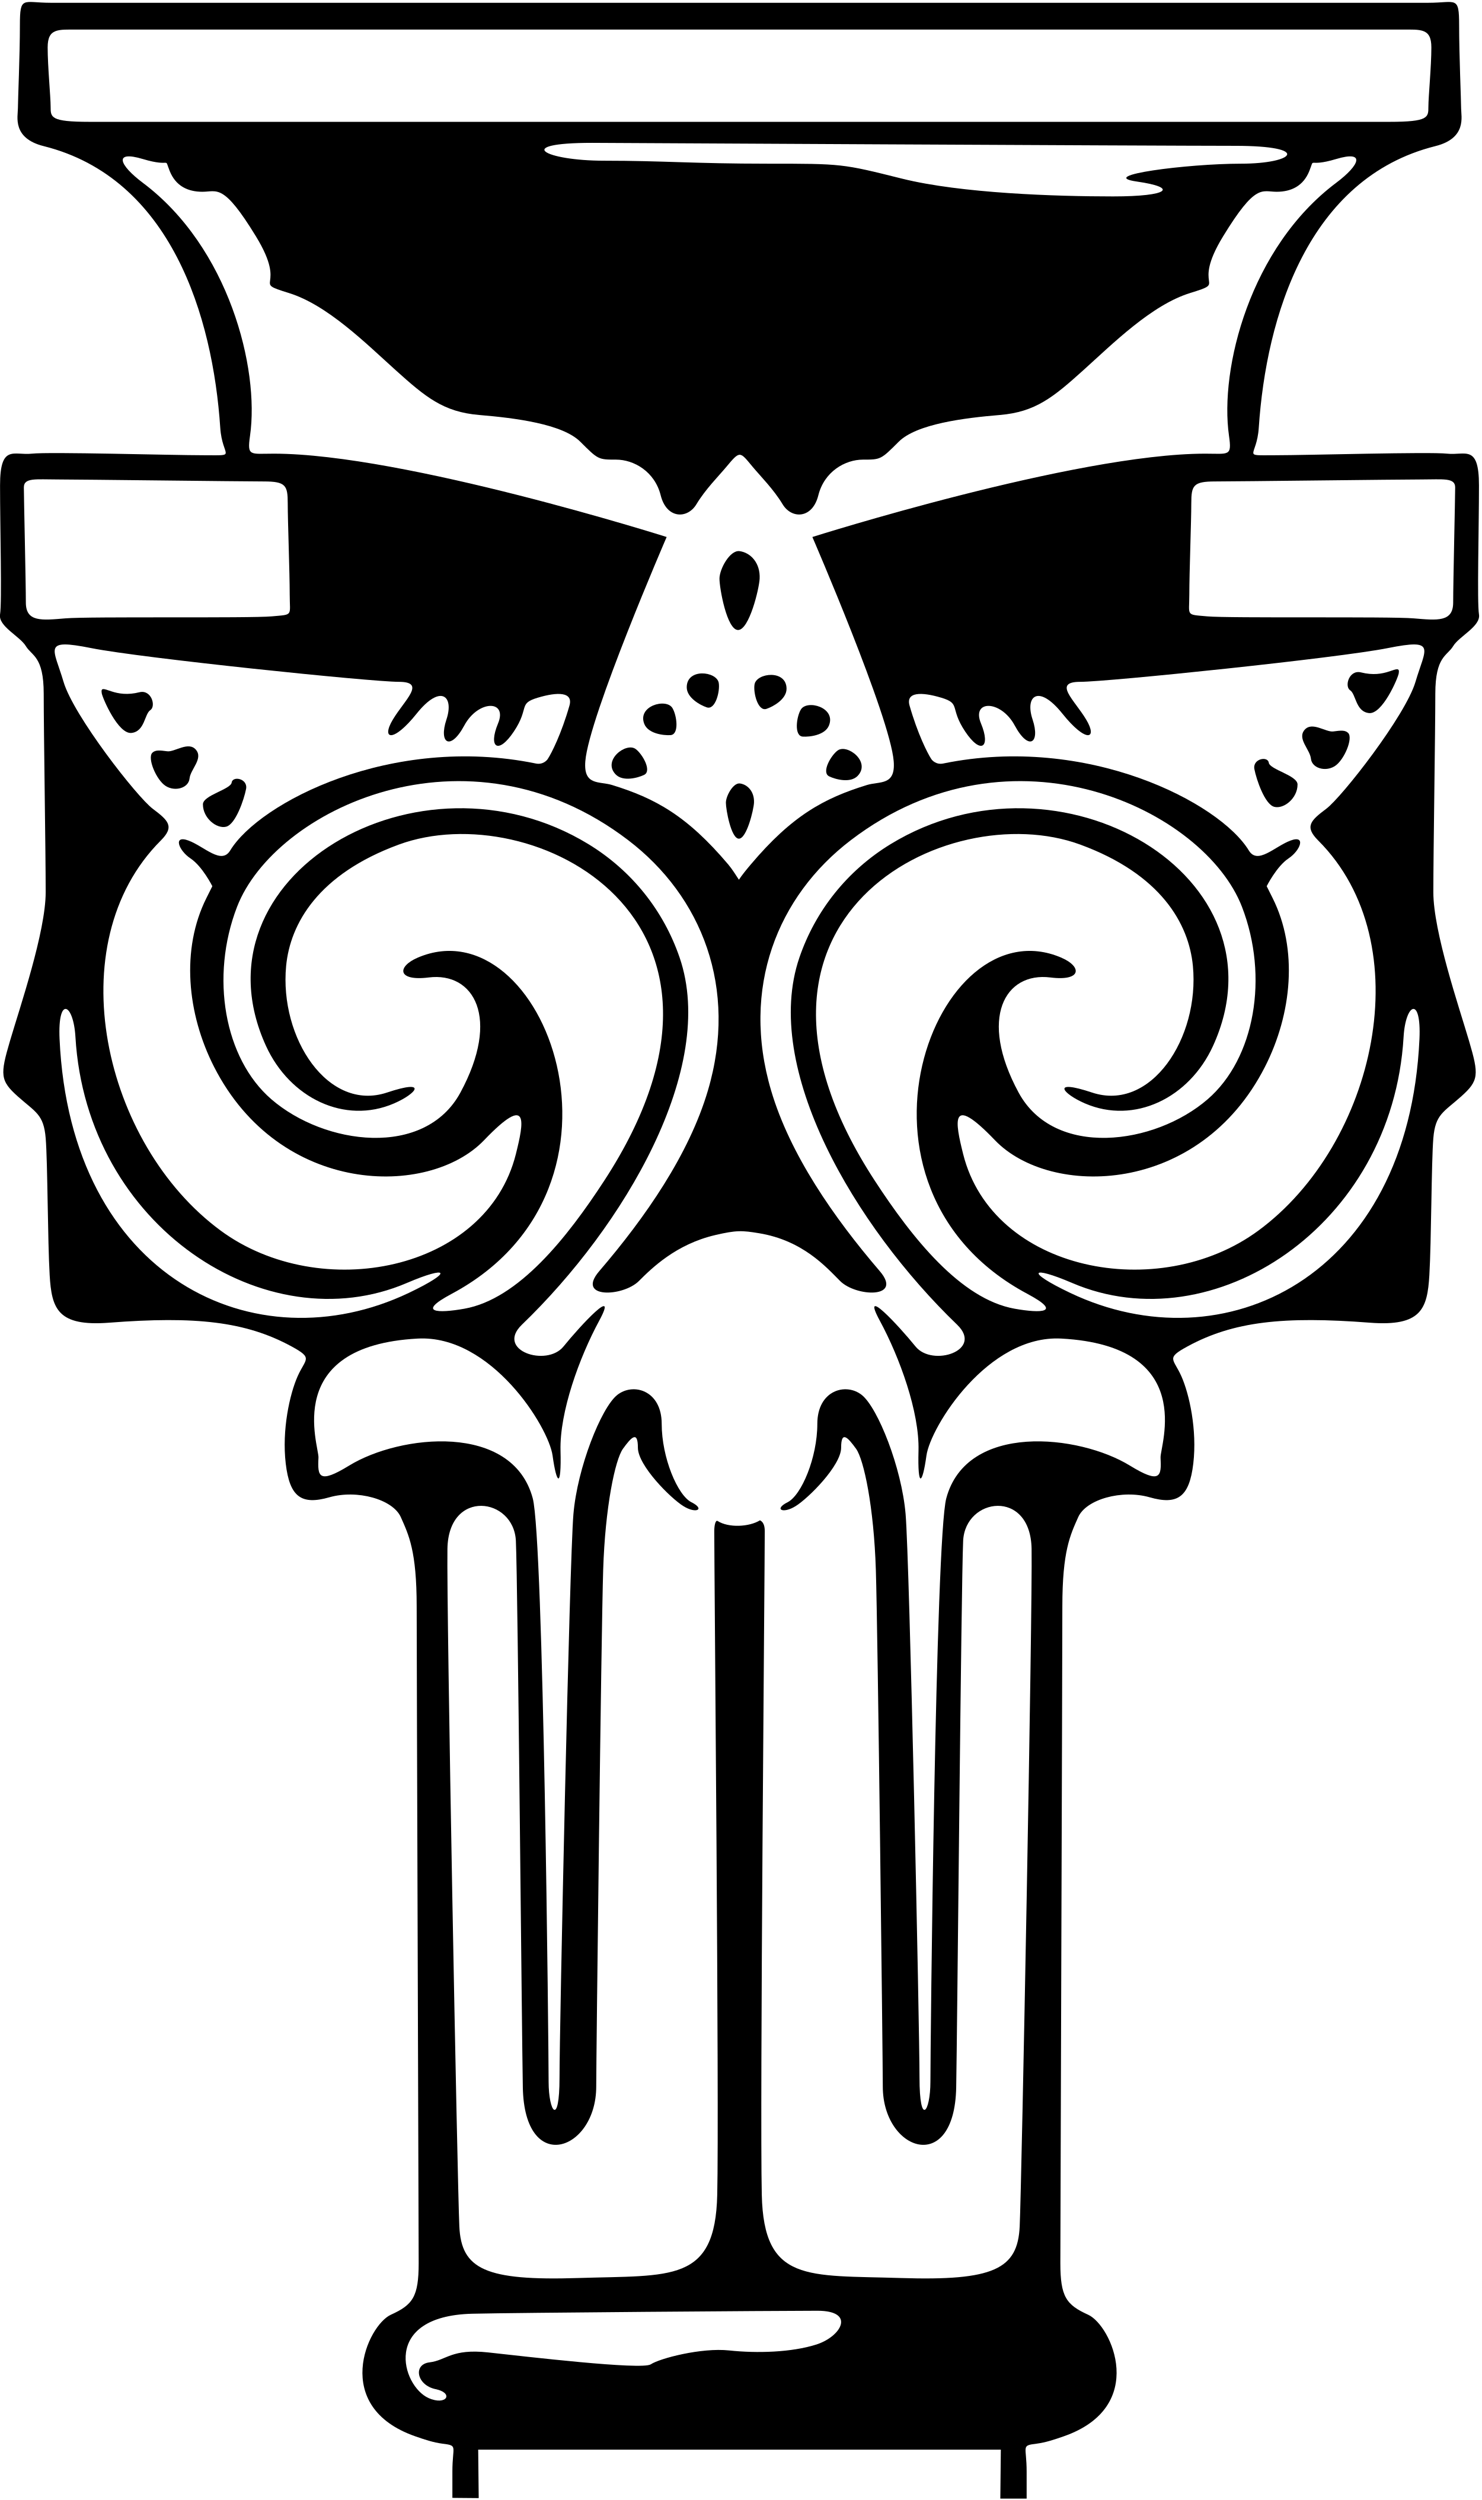 <?xml version="1.0" encoding="UTF-8"?>
<svg xmlns="http://www.w3.org/2000/svg" xmlns:xlink="http://www.w3.org/1999/xlink" width="249pt" height="420pt" viewBox="0 0 249 420" version="1.1">
<g id="surface1">
<path style=" stroke:none;fill-rule:nonzero;fill:rgb(0%,0%,0%);fill-opacity:1;" d="M 240.824 149.887 C 240.824 143.219 241.156 122.887 241.156 116.551 C 241.156 110.219 243.156 110.219 244.156 108.551 C 245.156 106.887 248.824 105.219 248.492 103.219 C 248.156 101.219 248.492 88.551 248.492 81.551 C 248.492 74.551 246.156 76.551 243.156 76.219 C 240.156 75.887 219.824 76.484 214.156 76.484 C 208.492 76.484 211.156 76.887 211.492 71.887 C 212.742 53.102 219.797 29.895 241.156 24.551 C 246.492 23.219 245.492 19.551 245.492 18.219 C 245.492 16.887 245.156 9.219 245.156 4.219 C 245.156 -0.781 244.656 0.469 239.992 0.469 C 235.969 0.469 12.531 0.469 8.508 0.469 C 3.844 0.469 3.344 -0.781 3.344 4.219 C 3.344 9.219 3.008 16.887 3.008 18.219 C 3.008 19.551 2.008 23.219 7.344 24.551 C 28.707 29.895 35.758 53.102 37.008 71.887 C 37.344 76.887 40.008 76.484 34.344 76.484 C 28.676 76.484 8.344 75.887 5.344 76.219 C 2.344 76.551 0.008 74.551 0.008 81.551 C 0.008 88.551 0.344 101.219 0.008 103.219 C -0.324 105.219 3.344 106.887 4.344 108.551 C 5.344 110.219 7.344 110.219 7.344 116.551 C 7.344 122.887 7.676 143.219 7.676 149.887 C 7.676 156.551 3.344 169.219 1.676 174.887 C 0.008 180.551 0.008 181.551 3.008 184.219 C 6.008 186.887 7.344 187.219 7.676 191.219 C 8.008 195.219 8.008 208.551 8.344 214.219 C 8.676 219.887 9.676 222.887 18.344 222.219 C 32.852 221.102 41.277 222.004 49.008 226.219 C 52.676 228.219 51.344 228.219 50.008 231.219 C 48.676 234.219 47.344 240.219 48.008 245.887 C 48.676 251.551 50.676 252.887 55.344 251.551 C 60.008 250.219 66.008 251.887 67.344 254.887 C 68.676 257.887 70.008 260.551 70.008 269.887 C 70.008 279.219 70.344 374.551 70.344 380.219 C 70.344 385.887 69.344 387.219 65.676 388.887 C 61.738 390.676 55.555 404.344 69.762 409.309 C 71.289 409.844 72.816 410.359 74.344 410.551 C 77.008 410.887 76.008 410.887 76.008 415.219 C 76.008 416.168 76.008 417.742 76.008 419.656 L 80.43 419.695 L 80.344 411.551 L 168.156 411.551 L 168.07 419.781 L 172.492 419.781 C 172.492 417.812 172.492 416.188 172.492 415.219 C 172.492 410.887 171.492 410.887 174.156 410.551 C 175.684 410.359 177.211 409.844 178.738 409.309 C 192.941 404.344 186.762 390.676 182.824 388.887 C 179.156 387.219 178.156 385.887 178.156 380.219 C 178.156 374.551 178.492 279.219 178.492 269.887 C 178.492 260.551 179.824 257.887 181.156 254.887 C 182.492 251.887 188.492 250.219 193.156 251.551 C 197.824 252.887 199.824 251.551 200.492 245.887 C 201.156 240.219 199.824 234.219 198.492 231.219 C 197.156 228.219 195.824 228.219 199.492 226.219 C 207.223 222.004 215.648 221.102 230.156 222.219 C 238.824 222.887 239.824 219.887 240.156 214.219 C 240.492 208.551 240.492 195.219 240.824 191.219 C 241.156 187.219 242.492 186.887 245.492 184.219 C 248.492 181.551 248.492 180.551 246.824 174.887 C 245.156 169.219 240.824 156.551 240.824 149.887 Z M 8.508 17.969 C 8.508 16.219 8.008 11.219 8.008 7.969 C 8.008 4.719 9.758 4.969 13.008 4.969 C 16.246 4.969 232.254 4.969 235.492 4.969 C 238.742 4.969 240.492 4.719 240.492 7.969 C 240.492 11.219 239.992 16.219 239.992 17.969 C 239.992 19.719 239.992 20.469 233.492 20.469 C 227.199 20.469 21.297 20.469 15.008 20.469 C 8.508 20.469 8.508 19.719 8.508 17.969 Z M 191 30.5 C 198 31.5 196.5 33 187 33 C 177.5 33 161.5 32.5 151.5 30 C 141.5 27.5 141.5 27.5 129 27.5 C 116.5 27.5 111.5 27 101.5 27 C 91.5 27 86 24 99.5 24 C 99.5 24 194.5 24.5 207.5 24.5 C 220.5 24.5 217.5 27.5 208.5 27.5 C 199.5 27.5 184 29.5 191 30.5 Z M 24.008 30.719 C 20.008 27.719 19.008 25.219 24.008 26.719 C 29.008 28.219 27.508 26.219 28.508 28.719 C 29.508 31.219 31.508 32.219 34.008 32.219 C 36.508 32.219 37.508 30.719 43.008 39.719 C 48.508 48.719 42.008 47.219 48.508 49.219 C 55.008 51.219 61.508 57.719 66.508 62.219 C 71.508 66.719 74.508 69.219 80.508 69.719 C 86.508 70.219 94.508 71.219 97.508 74.219 C 100.508 77.219 100.508 77.219 103.508 77.219 C 106.508 77.219 110.008 79.219 111.008 83.219 C 112.008 87.219 115.508 87.219 117.008 84.719 C 118.508 82.219 120.758 79.969 122.008 78.469 C 124.383 75.617 124.281 75.82 126.492 78.469 C 127.742 79.969 129.992 82.219 131.492 84.719 C 132.992 87.219 136.492 87.219 137.492 83.219 C 138.492 79.219 141.992 77.219 144.992 77.219 C 147.992 77.219 147.992 77.219 150.992 74.219 C 153.992 71.219 161.992 70.219 167.992 69.719 C 173.992 69.219 176.992 66.719 181.992 62.219 C 186.992 57.719 193.492 51.219 199.992 49.219 C 206.492 47.219 199.992 48.719 205.492 39.719 C 210.992 30.719 211.992 32.219 214.492 32.219 C 216.992 32.219 218.992 31.219 219.992 28.719 C 220.992 26.219 219.492 28.219 224.492 26.719 C 229.492 25.219 228.492 27.719 224.492 30.719 C 210.055 41.547 204.871 61.891 206.492 73.219 C 206.992 76.719 206.492 76.219 202.492 76.219 C 180.68 76.219 136.492 90.219 136.492 90.219 C 136.492 90.219 149.559 120.41 150.156 127.887 C 150.492 132.051 147.824 131.219 145.656 131.887 C 138.406 134.117 133.074 137.043 126.156 145.219 C 125.473 146.027 124.711 146.953 124.148 147.797 C 123.59 146.953 123.027 146.027 122.344 145.219 C 115.426 137.043 110.094 134.117 102.844 131.887 C 100.676 131.219 98.008 132.051 98.344 127.887 C 98.941 120.41 112.008 90.219 112.008 90.219 C 112.008 90.219 67.82 76.219 46.008 76.219 C 42.008 76.219 41.508 76.719 42.008 73.219 C 43.629 61.891 38.445 41.547 24.008 30.719 Z M 4.344 101.219 C 4.344 97.887 4.008 83.551 4.008 81.887 C 4.008 80.219 6.008 80.551 9.676 80.551 C 13.344 80.551 40.676 80.887 44.344 80.887 C 48.008 80.887 48.344 81.551 48.344 84.551 C 48.344 87.551 48.676 96.219 48.676 99.887 C 48.676 103.551 49.344 103.219 45.676 103.551 C 42.008 103.887 15.008 103.551 11.008 103.887 C 7.008 104.219 4.344 104.551 4.344 101.219 Z M 15.344 108.887 C 23.676 110.551 62.344 114.551 67.008 114.551 C 71.676 114.551 68.008 117.551 66.008 120.887 C 64.008 124.219 66.008 124.887 70.008 119.887 C 74.008 114.887 76.344 116.887 75.008 120.887 C 73.676 124.887 75.676 126.219 78.008 121.887 C 80.344 117.551 85.344 117.551 83.676 121.551 C 82.008 125.551 83.676 126.887 86.344 122.887 C 89.008 118.887 87.008 118.219 90.344 117.219 C 93.676 116.219 96.344 116.219 95.676 118.551 C 94.344 123.219 92.676 126.551 92.008 127.551 C 91.934 127.664 91.254 128.527 90.027 128.273 C 65.785 123.309 43.559 134.852 38.676 142.887 C 37.188 145.336 34.344 142.219 31.676 141.219 C 29.008 140.219 30.008 142.887 32.008 144.219 C 34.008 145.551 35.676 148.887 35.676 148.887 C 35.676 148.887 35.344 149.551 34.676 150.887 C 30.391 159.457 31.41 170.297 35.969 179.238 C 47.023 200.922 72.047 201.254 81.344 191.551 C 89.008 183.551 88.008 188.551 86.676 193.887 C 81.738 213.629 53.824 219.047 37.098 206.766 C 17.34 192.254 9.684 158.543 27.008 141.219 C 29.344 138.887 28.344 137.887 25.676 135.887 C 23.008 133.887 12.344 120.219 10.676 114.551 C 9.008 108.887 7.008 107.219 15.344 108.887 Z M 10.008 174.551 C 9.676 167.219 12.344 168.551 12.676 174.219 C 14.551 206.102 44.766 225.656 68.344 215.551 C 75.344 212.551 76.289 213.594 68.676 217.219 C 42.945 229.461 11.84 214.789 10.008 174.551 Z M 137.176 393.887 C 133.008 395.219 127.176 395.387 122.508 394.887 C 117.844 394.387 110.844 396.219 109.344 397.219 C 107.844 398.219 88.176 395.887 82.008 395.219 C 75.844 394.551 75.008 396.551 72.176 396.887 C 69.344 397.219 70.008 400.719 73.176 401.387 C 76.344 402.051 75.008 404.219 72.008 402.887 C 67.52 400.891 63.945 389.102 79.344 388.719 C 86.34 388.543 130.844 388.219 137.344 388.219 C 143.844 388.219 141.344 392.551 137.176 393.887 Z M 189.824 246.219 C 181.289 240.988 162.414 238.949 158.992 251.719 C 157.156 258.551 156.324 344.551 156.324 349.719 C 156.324 354.887 154.492 357.387 154.492 349.051 C 154.492 340.719 152.824 262.219 152.156 254.387 C 151.492 246.551 147.492 236.551 144.824 234.387 C 142.156 232.219 137.324 233.551 137.324 239.219 C 137.324 244.887 134.656 251.219 132.324 252.387 C 129.992 253.551 131.492 254.387 133.656 253.051 C 135.824 251.719 141.324 246.219 141.324 243.219 C 141.324 240.219 142.492 241.551 143.824 243.387 C 145.156 245.219 146.824 253.219 147.156 263.719 C 147.492 274.219 148.324 346.051 148.324 350.551 C 148.324 361.406 160.367 365.574 160.656 350.719 C 160.824 342.219 161.492 266.219 161.824 258.887 C 162.156 251.551 173.156 250.051 173.324 260.219 C 173.492 270.387 171.656 366.887 171.324 374.051 C 170.992 381.219 166.992 383.219 151.324 382.719 C 135.656 382.219 128.324 383.551 127.992 368.719 C 127.656 353.887 128.492 263.551 128.492 257.219 C 128.492 256.18 128.164 255.645 127.688 255.422 C 125.863 256.543 122.426 256.711 120.578 255.539 C 120.207 255.305 120.008 256.328 120.008 257.219 C 120.008 263.551 120.844 353.887 120.508 368.719 C 120.176 383.551 112.844 382.219 97.176 382.719 C 81.508 383.219 77.508 381.219 77.176 374.051 C 76.844 366.887 75.008 270.387 75.176 260.219 C 75.344 250.051 86.344 251.551 86.676 258.887 C 87.008 266.219 87.676 342.219 87.844 350.719 C 88.133 365.574 100.176 361.406 100.176 350.551 C 100.176 346.051 101.008 274.219 101.344 263.719 C 101.676 253.219 103.344 245.219 104.676 243.387 C 106.008 241.551 107.176 240.219 107.176 243.219 C 107.176 246.219 112.676 251.719 114.844 253.051 C 117.008 254.387 118.508 253.551 116.176 252.387 C 113.844 251.219 111.176 244.887 111.176 239.219 C 111.176 233.551 106.344 232.219 103.676 234.387 C 101.008 236.551 97.008 246.551 96.344 254.387 C 95.676 262.219 94.008 340.719 94.008 349.051 C 94.008 357.387 92.176 354.887 92.176 349.719 C 92.176 344.551 91.344 258.551 89.508 251.719 C 86.082 238.949 67.211 240.988 58.676 246.219 C 53.508 249.387 53.344 248.051 53.508 244.887 C 53.613 242.922 47.238 226.125 70.176 224.887 C 82.508 224.219 92.176 239.719 92.844 244.551 C 93.508 249.387 94.344 250.219 94.176 243.719 C 94.008 237.219 97.344 228.051 100.676 221.887 C 104.008 215.719 97.508 222.719 94.676 226.219 C 91.844 229.719 83.191 226.887 87.691 222.551 C 104.895 205.984 120.543 179.453 114.191 160.887 C 111.492 152.992 106.145 146.262 98.852 141.812 C 70.414 124.469 31.715 147.289 44.691 175.719 C 48.695 184.484 57.91 188.953 66.191 185.387 C 69.977 183.754 72.027 181.219 65.027 183.551 C 55.141 186.848 46.922 174.41 48.074 162.289 C 48.754 155.176 53.457 146.859 67.027 141.887 C 89.398 133.68 130.227 154.297 101.539 198.336 C 95.281 207.945 87.105 218.258 78.023 219.871 C 73.574 220.664 69.918 220.555 75.859 217.387 C 109.52 199.434 91.277 151.848 70.191 160.887 C 66.691 162.387 66.691 164.887 72.027 164.219 C 79.625 163.27 84.148 171.004 77.359 183.551 C 71.371 194.621 54.527 192.41 45.586 184.676 C 37.672 177.828 35.289 164.129 39.828 152.355 C 46.094 136.109 78.383 120.441 105.531 141.141 C 117.934 150.594 124.016 166.012 118.945 183.199 C 115.777 193.934 108.461 204.492 100.691 213.551 C 96.691 218.219 104.676 217.887 107.344 215.219 C 109.531 213.031 113.586 209.047 120.129 207.508 C 123.742 206.656 124.719 206.727 127.504 207.184 C 134.875 208.391 138.793 212.852 141.156 215.219 C 143.824 217.887 151.809 218.219 147.809 213.551 C 140.039 204.492 132.723 193.934 129.555 183.199 C 124.484 166.012 130.566 150.594 142.969 141.141 C 170.117 120.441 202.406 136.109 208.672 152.355 C 213.211 164.129 210.828 177.828 202.914 184.676 C 193.977 192.41 177.129 194.621 171.141 183.551 C 164.352 171.004 168.875 163.27 176.477 164.219 C 181.809 164.887 181.809 162.387 178.309 160.887 C 157.223 151.848 138.98 199.434 172.641 217.387 C 178.582 220.555 174.926 220.664 170.477 219.871 C 161.395 218.258 153.219 207.945 146.961 198.336 C 118.273 154.297 159.102 133.68 181.477 141.887 C 195.039 146.859 199.746 155.176 200.426 162.289 C 201.578 174.41 193.359 186.848 183.477 183.551 C 176.477 181.219 178.52 183.754 182.309 185.387 C 190.59 188.953 199.805 184.484 203.809 175.719 C 216.785 147.289 178.086 124.469 149.648 141.812 C 142.355 146.262 137.008 152.992 134.309 160.887 C 127.957 179.453 143.605 205.984 160.809 222.551 C 165.309 226.887 156.656 229.719 153.824 226.219 C 150.992 222.719 144.492 215.719 147.824 221.887 C 151.156 228.051 154.492 237.219 154.324 243.719 C 154.156 250.219 154.992 249.387 155.656 244.551 C 156.324 239.719 165.992 224.219 178.324 224.887 C 201.262 226.125 194.887 242.922 194.992 244.887 C 195.156 248.051 194.992 249.387 189.824 246.219 Z M 238.492 174.551 C 236.66 214.789 205.555 229.461 179.824 217.219 C 172.211 213.594 173.156 212.551 180.156 215.551 C 203.734 225.656 233.949 206.102 235.824 174.219 C 236.156 168.551 238.824 167.219 238.492 174.551 Z M 237.824 114.551 C 236.156 120.219 225.492 133.887 222.824 135.887 C 220.156 137.887 219.156 138.887 221.492 141.219 C 238.816 158.543 231.16 192.254 211.402 206.766 C 194.676 219.047 166.762 213.629 161.824 193.887 C 160.492 188.551 159.492 183.551 167.156 191.551 C 176.453 201.254 201.477 200.922 212.531 179.238 C 217.09 170.297 218.109 159.457 213.824 150.887 C 213.156 149.551 212.824 148.887 212.824 148.887 C 212.824 148.887 214.492 145.551 216.492 144.219 C 218.492 142.887 219.492 140.219 216.824 141.219 C 214.156 142.219 211.312 145.336 209.824 142.887 C 204.941 134.852 182.715 123.309 158.473 128.273 C 157.246 128.527 156.566 127.664 156.492 127.551 C 155.824 126.551 154.156 123.219 152.824 118.551 C 152.156 116.219 154.824 116.219 158.156 117.219 C 161.492 118.219 159.492 118.887 162.156 122.887 C 164.824 126.887 166.492 125.551 164.824 121.551 C 163.156 117.551 168.156 117.551 170.492 121.887 C 172.824 126.219 174.824 124.887 173.492 120.887 C 172.156 116.887 174.492 114.887 178.492 119.887 C 182.492 124.887 184.492 124.219 182.492 120.887 C 180.492 117.551 176.824 114.551 181.492 114.551 C 186.156 114.551 224.824 110.551 233.156 108.887 C 241.492 107.219 239.492 108.887 237.824 114.551 Z M 237.492 103.887 C 233.492 103.551 206.492 103.887 202.824 103.551 C 199.156 103.219 199.824 103.551 199.824 99.887 C 199.824 96.219 200.156 87.551 200.156 84.551 C 200.156 81.551 200.492 80.887 204.156 80.887 C 207.824 80.887 235.156 80.551 238.824 80.551 C 242.492 80.551 244.492 80.219 244.492 81.887 C 244.492 83.551 244.156 97.887 244.156 101.219 C 244.156 104.551 241.492 104.219 237.492 103.887 "/>
<path style=" stroke:none;fill-rule:nonzero;fill:rgb(0%,0%,0%);fill-opacity:1;" d="M 22.094 123.137 C 24.344 122.887 24.258 119.969 25.258 119.301 C 26.258 118.637 25.426 115.801 23.426 116.301 C 21.426 116.801 19.926 116.551 18.676 116.137 C 17.426 115.719 16.926 115.469 17.094 116.469 C 17.227 117.277 19.844 123.387 22.094 123.137 "/>
<path style=" stroke:none;fill-rule:nonzero;fill:rgb(0%,0%,0%);fill-opacity:1;" d="M 27.844 132.051 C 29.426 133.051 31.676 132.387 31.844 130.801 C 32.008 129.219 34.176 127.469 32.926 125.969 C 31.676 124.469 29.344 126.387 28.094 126.219 C 26.844 126.051 26.094 125.969 25.594 126.469 C 24.715 127.344 26.258 131.051 27.844 132.051 "/>
<path style=" stroke:none;fill-rule:nonzero;fill:rgb(0%,0%,0%);fill-opacity:1;" d="M 38.008 138.887 C 39.594 138.469 41.008 134.301 41.344 132.551 C 41.676 130.801 39.094 130.301 38.926 131.469 C 38.758 132.637 34.094 133.602 34.094 135.137 C 34.094 137.469 36.426 139.301 38.008 138.887 "/>
<path style=" stroke:none;fill-rule:nonzero;fill:rgb(0%,0%,0%);fill-opacity:1;" d="M 233.426 112.801 C 232.176 113.219 230.676 113.469 228.676 112.969 C 226.676 112.469 225.844 115.301 226.844 115.969 C 227.844 116.637 227.758 119.551 230.008 119.801 C 232.258 120.051 234.875 113.945 235.008 113.137 C 235.176 112.137 234.676 112.387 233.426 112.801 "/>
<path style=" stroke:none;fill-rule:nonzero;fill:rgb(0%,0%,0%);fill-opacity:1;" d="M 224.008 122.887 C 222.758 123.051 220.426 121.137 219.176 122.637 C 217.926 124.137 220.094 125.887 220.258 127.469 C 220.426 129.051 222.676 129.719 224.258 128.719 C 225.844 127.719 227.387 124.012 226.508 123.137 C 226.008 122.637 225.258 122.719 224.008 122.887 "/>
<path style=" stroke:none;fill-rule:nonzero;fill:rgb(0%,0%,0%);fill-opacity:1;" d="M 213.176 128.137 C 213.008 126.969 210.426 127.469 210.758 129.219 C 211.094 130.969 212.508 135.137 214.094 135.551 C 215.676 135.969 218.008 134.137 218.008 131.801 C 218.008 130.27 213.344 129.301 213.176 128.137 "/>
<path style=" stroke:none;fill-rule:nonzero;fill:rgb(0%,0%,0%);fill-opacity:1;" d="M 124.008 105.844 C 125.883 105.844 127.555 98.887 127.633 97.219 C 127.758 94.594 126.133 92.844 124.258 92.594 C 122.648 92.379 120.883 95.594 120.883 97.219 C 120.883 98.844 122.133 105.844 124.008 105.844 "/>
<path style=" stroke:none;fill-rule:nonzero;fill:rgb(0%,0%,0%);fill-opacity:1;" d="M 118.758 118.844 C 120.203 119.324 121.008 116.094 120.758 114.719 C 120.406 112.773 115.383 112.195 115.383 115.469 C 115.383 117.219 117.633 118.469 118.758 118.844 "/>
<path style=" stroke:none;fill-rule:nonzero;fill:rgb(0%,0%,0%);fill-opacity:1;" d="M 108.258 121.637 C 108.914 123.262 111.469 123.578 112.652 123.504 C 114.172 123.41 113.711 120.109 112.961 118.93 C 111.906 117.258 107.031 118.602 108.258 121.637 "/>
<path style=" stroke:none;fill-rule:nonzero;fill:rgb(0%,0%,0%);fill-opacity:1;" d="M 106.785 125.828 C 105.18 124.676 101.164 127.746 103.441 130.105 C 104.656 131.363 107.145 130.699 108.215 130.188 C 109.586 129.531 107.922 126.645 106.785 125.828 "/>
<path style=" stroke:none;fill-rule:nonzero;fill:rgb(0%,0%,0%);fill-opacity:1;" d="M 126.777 114.969 C 126.527 116.344 127.336 119.574 128.777 119.094 C 129.902 118.719 132.152 117.469 132.152 115.719 C 132.152 112.445 127.133 113.023 126.777 114.969 "/>
<path style=" stroke:none;fill-rule:nonzero;fill:rgb(0%,0%,0%);fill-opacity:1;" d="M 134.883 123.754 C 136.066 123.828 138.621 123.512 139.277 121.887 C 140.504 118.852 135.633 117.508 134.574 119.18 C 133.828 120.359 133.367 123.66 134.883 123.754 "/>
<path style=" stroke:none;fill-rule:nonzero;fill:rgb(0%,0%,0%);fill-opacity:1;" d="M 139.324 130.438 C 140.395 130.949 142.879 131.613 144.098 130.355 C 146.371 127.996 142.355 124.926 140.75 126.078 C 139.617 126.895 137.953 129.781 139.324 130.438 "/>
<path style=" stroke:none;fill-rule:nonzero;fill:rgb(0%,0%,0%);fill-opacity:1;" d="M 124.32 131.625 C 123.195 131.477 121.961 133.727 121.961 134.863 C 121.961 136 122.836 140.902 124.145 140.902 C 125.461 140.902 126.629 136.031 126.684 134.863 C 126.77 133.027 125.633 131.801 124.32 131.625 "/>
</g>
</svg>
